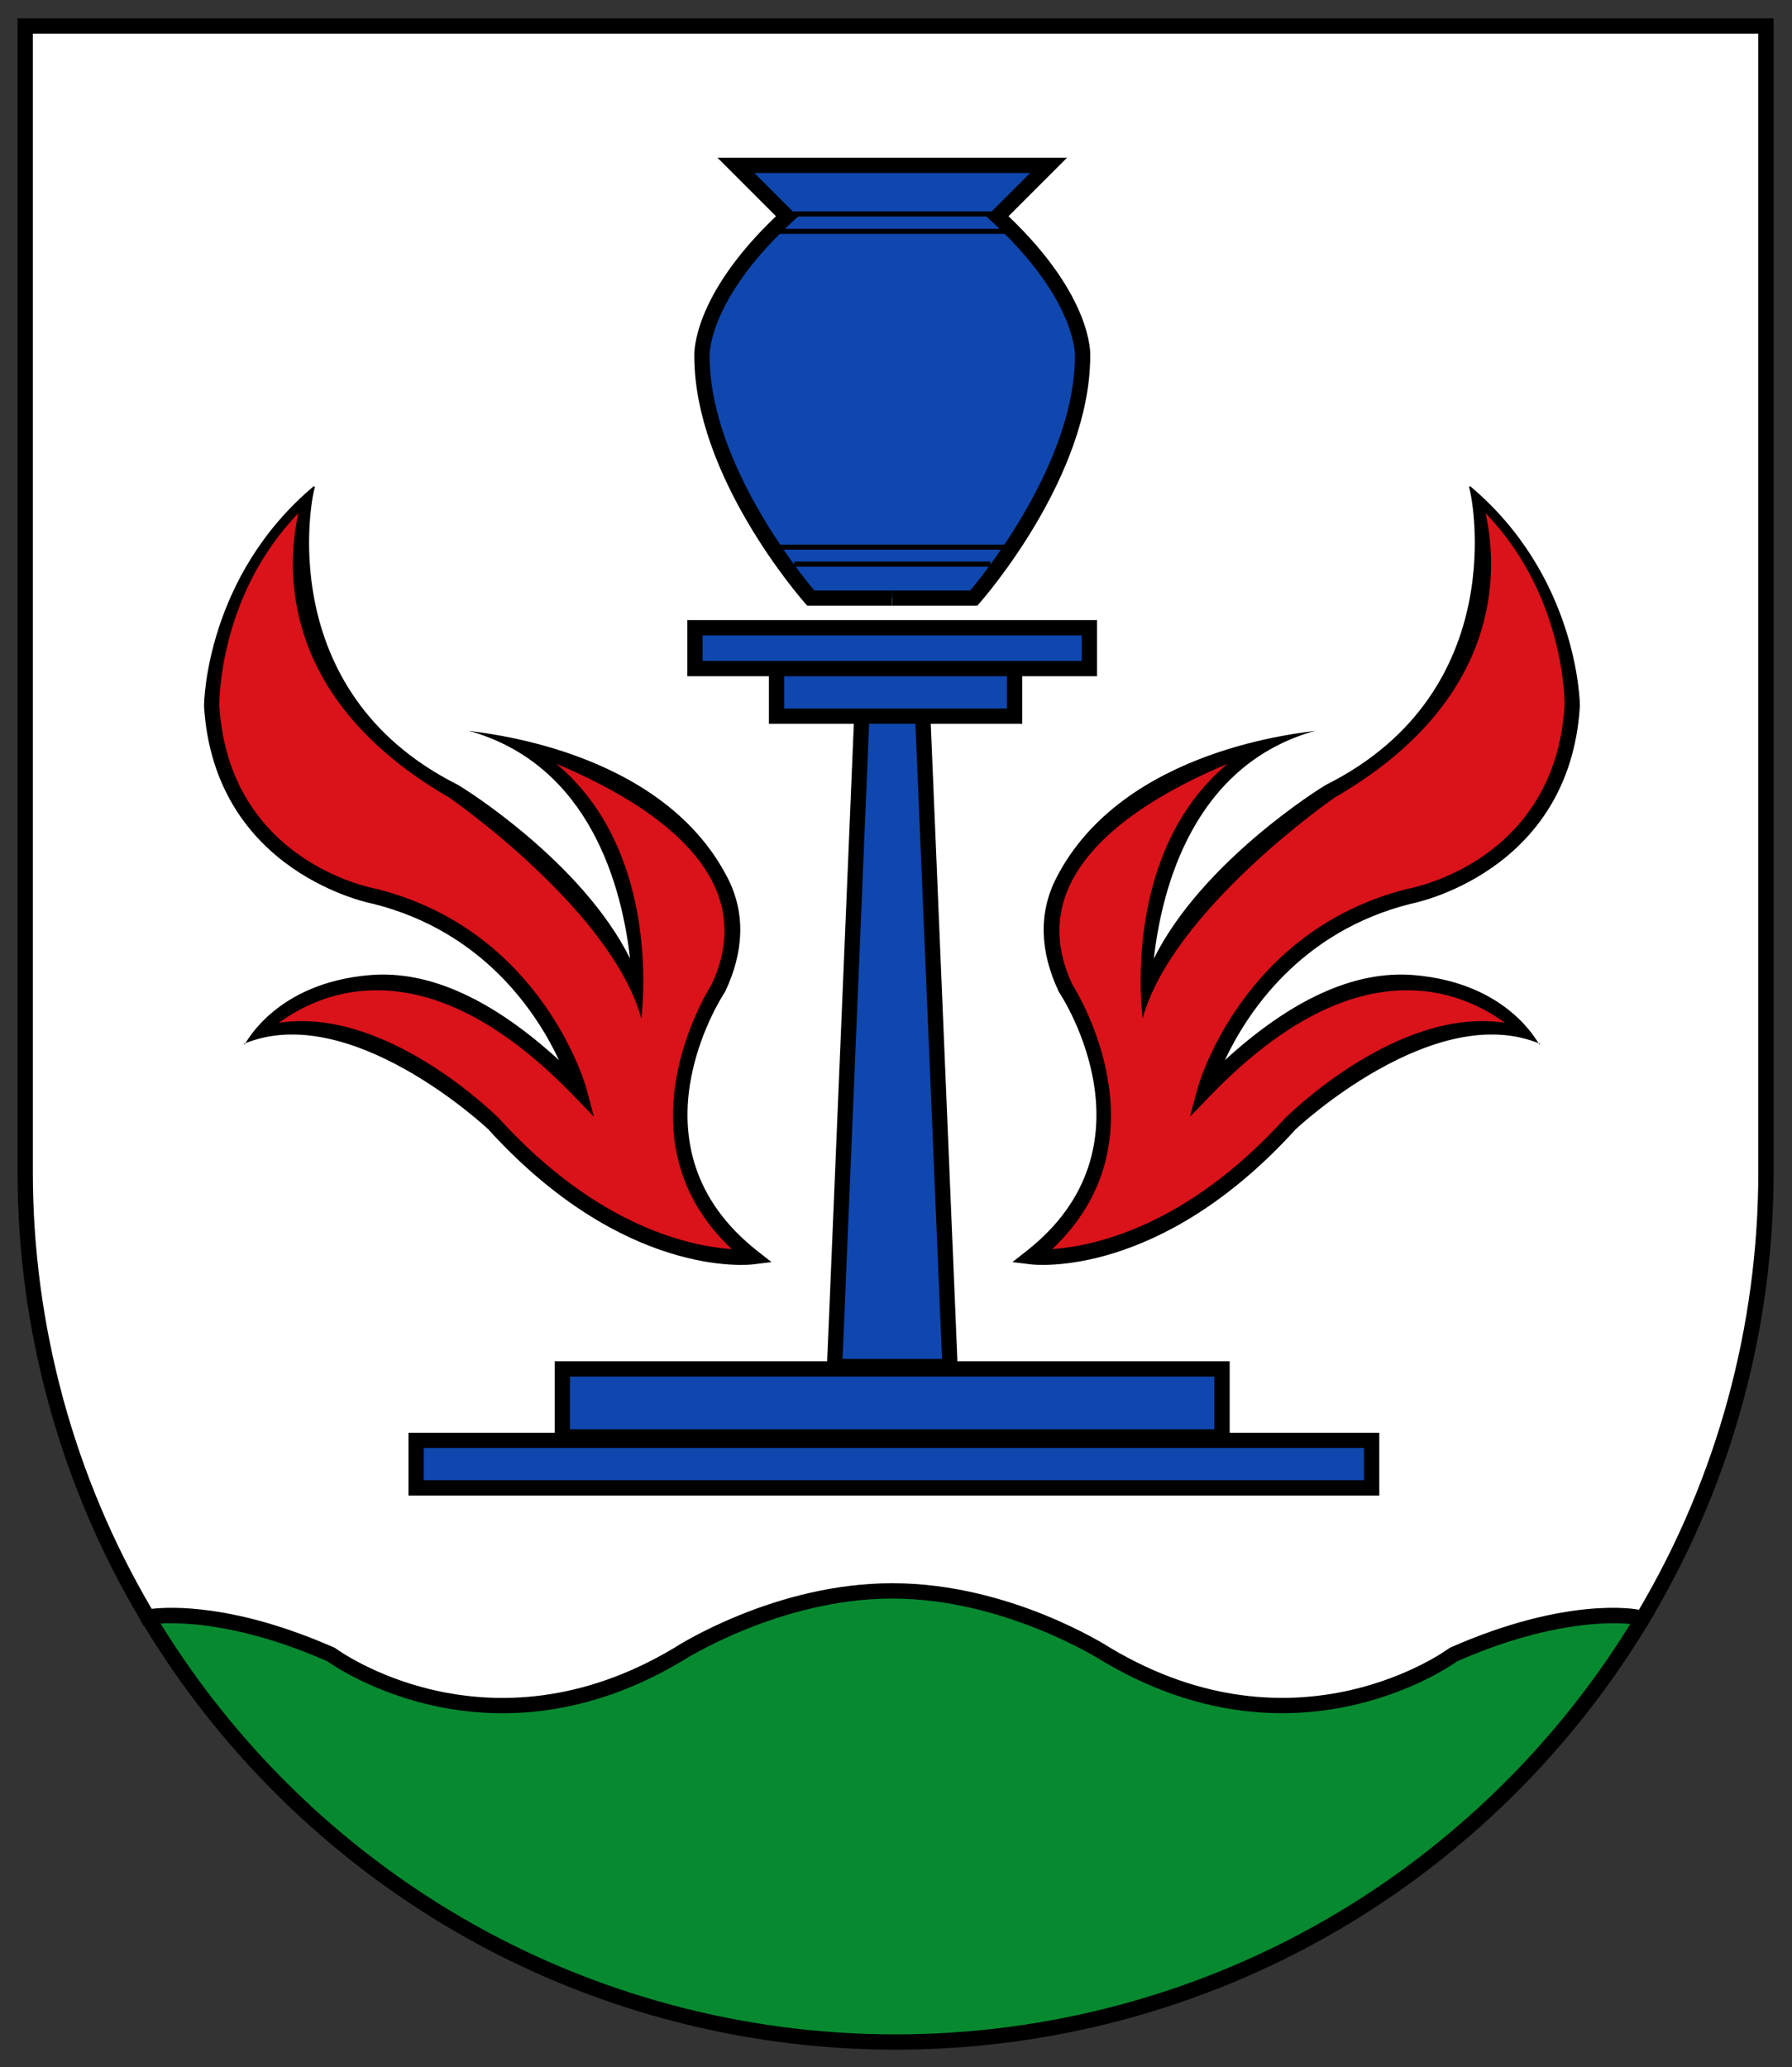 <?xml version="1.0" encoding="UTF-8" standalone="no"?>
<!-- Created with Inkscape (http://www.inkscape.org/) -->

<svg
   xmlns:dc="http://purl.org/dc/elements/1.1/"
   xmlns:cc="http://creativecommons.org/ns#"
   xmlns:rdf="http://www.w3.org/1999/02/22-rdf-syntax-ns#"
   xmlns:svg="http://www.w3.org/2000/svg"
   xmlns="http://www.w3.org/2000/svg"
   version="1.1"
   width="500"
   height="576.86"
   id="svg15363">
  <rect width="100%" height="100%" fill="#333333" stroke="none"/>
  <defs
     id="defs15365">
    <clipPath
       id="clipPath582">
      <path
         d="m 315.826,272.409 47.151,0 0,48.623 -47.151,0 0,-48.623 z"
         id="path584" />
    </clipPath>
    <clipPath
       id="clipPath52">
      <path
         d="m 46.535,748.13 47.151,0 0,48.623 -47.151,0 0,-48.623 z"
         id="path54" />
    </clipPath>
    <clipPath
       id="clipPath282">
      <path
         d="m 46.535,415.658 47.151,0 0,48.622 -47.151,0 0,-48.622 z"
         id="path284" />
    </clipPath>
    <clipPath
       id="clipPath518">
      <path
         d="m 318.858,570.375 40.883,0 0,45.874 -40.883,0 0,-45.874 z"
         id="path520" />
    </clipPath>
    <clipPath
       id="clipPath956">
      <path
         d="m 315.826,130.86 47.151,0 0,48.623 -47.151,0 0,-48.623 z"
         id="path958" />
    </clipPath>
    <clipPath
       id="clipPath932">
      <path
         d="m 315.826,291.541 47.151,0 0,48.623 -47.151,0 0,-48.623 z"
         id="path934" />
    </clipPath>
  </defs>
  <g
     transform="translate(-189.103,635.822)"
     id="layer1">
    <g
       transform="matrix(11.812,0,0,-11.812,-3570.032,3387.315)"
       id="g928">
      <g
         clip-path="url(#clipPath932)"
         id="g930">
        <g
           transform="translate(356.917,302.393)"
           id="g936">
          <path
             d="m 0,0 c 0,0 -1.606,0.321 -4.337,-0.884 0,0 -3.615,-2.73 -8.193,0 0,0 -2.319,1.504 -5.05,1.504 l -0.025,0 c -2.731,0 -5.051,-1.504 -5.051,-1.504 -4.578,-2.73 -8.192,0 -8.192,0 C -33.579,0.321 -35.186,0 -35.186,0 l -0.018,0.037 c 3.583,-6.032 10.164,-10.075 17.689,-10.075 C -10.02,-10.038 -3.461,-6.027 0.132,-0.034 L 0,0 z"
             id="path938"
             style="fill:#078930;fill-opacity:1;fill-rule:nonzero;stroke:none" />
        </g>
        <g
           transform="translate(356.917,302.393)"
           id="g940">
          <path
             d="m 0,0 c 0,0 -1.606,0.321 -4.337,-0.884 0,0 -3.615,-2.73 -8.193,0 0,0 -2.319,1.504 -5.05,1.504 l -0.025,0 c -2.731,0 -5.051,-1.504 -5.051,-1.504 -4.578,-2.73 -8.192,0 -8.192,0 C -33.579,0.321 -35.186,0 -35.186,0 l -0.018,0.037 c -1.824,3.07 -2.871,6.655 -2.871,10.485 l 0,27.068 41.12,0 0,-27.068 C 3.045,6.663 1.982,3.052 0.132,-0.034 L 0,0 z"
             id="path942"
             style="fill:#ffffff;fill-opacity:1;fill-rule:nonzero;stroke:none" />
        </g>
        <g
           transform="translate(359.962,340.164)"
           id="g944">
          <path
             d="m 0,0 -41.12,0 -0.181,0 0,-0.181 0,-27.068 c 0,-3.727 1.001,-7.382 2.893,-10.57 l 0.016,-0.033 0.062,-0.123 0.015,0.003 c 1.801,-2.975 4.335,-5.469 7.342,-7.218 3.149,-1.831 6.749,-2.799 10.413,-2.799 3.649,0 7.238,0.96 10.378,2.778 3.007,1.742 5.546,4.229 7.352,7.198 l 0.002,-0.001 0.07,0.116 0.124,0.208 -0.004,10e-4 c 1.843,3.158 2.819,6.761 2.819,10.44 L 0.181,-0.181 0.181,0 0,0 z m -10.364,-44.898 c -3.085,-1.786 -6.61,-2.73 -10.196,-2.73 -3.6,0 -7.138,0.951 -10.232,2.751 -2.908,1.691 -5.366,4.093 -7.13,6.956 l 0.003,0 c 0.033,0.002 0.069,0.004 0.108,0.005 l 0.011,0 c 0.035,9.99e-4 0.072,9.99e-4 0.111,9.99e-4 l 0.023,0 c 0.042,0 0.087,0 0.134,-0.002 0.01,0 0.02,0 0.03,-9.99e-4 0.04,-0.001 0.082,-0.003 0.125,-0.005 0.012,-10e-4 0.025,-10e-4 0.038,-0.002 0.051,-0.003 0.104,-0.007 0.159,-0.011 0.015,-0.002 0.031,-0.003 0.046,-0.004 0.047,-0.005 0.095,-0.01 0.145,-0.015 0.015,-0.002 0.03,-0.003 0.046,-0.005 0.061,-0.007 0.123,-0.015 0.188,-0.025 0.019,-0.002 0.038,-0.005 0.058,-0.008 0.055,-0.009 0.111,-0.018 0.169,-0.028 0.017,-0.002 0.033,-0.005 0.05,-0.008 0.07,-0.012 0.143,-0.026 0.217,-0.042 0.022,-0.004 0.044,-0.009 0.066,-0.013 0.065,-0.014 0.132,-0.029 0.2,-0.045 0.016,-0.004 0.031,-0.007 0.047,-0.011 0.081,-0.019 0.164,-0.041 0.249,-0.063 0.023,-0.006 0.046,-0.013 0.07,-0.019 0.078,-0.022 0.157,-0.044 0.238,-0.068 0.013,-0.004 0.025,-0.008 0.038,-0.012 0.091,-0.027 0.184,-0.057 0.279,-0.089 0.024,-0.008 0.049,-0.017 0.074,-0.025 0.092,-0.031 0.186,-0.064 0.281,-0.099 0.007,-0.003 0.014,-0.005 0.021,-0.008 0.101,-0.037 0.205,-0.078 0.31,-0.12 0.026,-0.01 0.052,-0.021 0.078,-0.032 0.108,-0.043 0.216,-0.089 0.327,-0.138 0.293,-0.208 3.916,-2.657 8.375,0.003 0.029,0.019 2.315,1.478 4.958,1.478 l 0.025,0 c 2.643,0 4.929,-1.459 4.952,-1.474 4.465,-2.663 8.087,-0.215 8.38,-0.007 0.125,0.055 0.247,0.106 0.367,0.154 0.021,0.009 0.042,0.018 0.064,0.026 0.113,0.046 0.225,0.088 0.334,0.128 0.022,0.008 0.043,0.016 0.065,0.023 0.111,0.04 0.22,0.078 0.327,0.113 0.006,0.002 0.012,0.004 0.018,0.006 0.103,0.033 0.203,0.064 0.301,0.092 0.018,0.006 0.037,0.011 0.055,0.016 0.097,0.028 0.192,0.054 0.284,0.078 0.02,0.005 0.04,0.01 0.06,0.015 0.092,0.023 0.183,0.044 0.27,0.063 0.01,0.003 0.019,0.004 0.029,0.006 0.082,0.018 0.161,0.034 0.239,0.049 0.015,0.002 0.031,0.006 0.047,0.008 0.079,0.015 0.155,0.028 0.229,0.039 0.018,0.003 0.036,0.005 0.053,0.008 0.073,0.01 0.144,0.02 0.212,0.028 0.012,0.001 0.023,0.003 0.034,0.004 0.062,0.007 0.121,0.013 0.179,0.018 0.012,9.99e-4 0.025,0.002 0.037,0.003 0.06,0.005 0.118,0.009 0.173,0.012 0.015,0.001 0.029,0.002 0.043,0.002 0.054,0.003 0.106,0.005 0.154,0.006 l 0.028,0 c 0.044,9.99e-4 0.086,9.99e-4 0.125,9.99e-4 l 0.024,0 c 0.042,0 0.082,-9.99e-4 0.118,-0.003 0.009,0 0.018,0 0.026,-10e-4 0.035,-9.99e-4 0.068,-0.003 0.098,-0.005 0.005,0 0.009,-9.99e-4 0.014,-9.99e-4 0.029,-0.002 0.055,-0.004 0.077,-0.007 l 0.004,0 c -1.771,-2.87 -4.24,-5.276 -7.159,-6.966 m 10.183,17.649 c 0,-3.649 -0.976,-7.223 -2.82,-10.347 -0.004,0.001 -0.007,0.002 -0.008,0.002 -0.068,0.014 -1.695,0.319 -4.446,-0.895 l -0.019,-0.009 -0.017,-0.012 c -0.035,-0.027 -3.577,-2.622 -7.991,0.011 -0.091,0.059 -2.39,1.529 -5.143,1.529 l -0.025,0 c -2.753,0 -5.052,-1.47 -5.149,-1.533 -4.409,-2.629 -7.95,-0.034 -7.985,-0.007 l -0.017,0.012 c 0,9.99e-4 -0.019,0.009 -0.019,0.009 -0.133,0.059 -0.263,0.113 -0.39,0.164 -0.022,0.009 -0.043,0.018 -0.065,0.027 -0.12,0.048 -0.239,0.093 -0.354,0.135 -0.023,0.009 -0.046,0.017 -0.069,0.025 -0.117,0.042 -0.231,0.082 -0.342,0.118 -0.012,0.004 -0.024,0.008 -0.036,0.011 -0.106,0.035 -0.209,0.066 -0.31,0.096 -0.017,0.005 -0.033,0.01 -0.049,0.014 -0.103,0.03 -0.204,0.057 -0.302,0.082 -0.021,0.005 -0.042,0.01 -0.063,0.016 -0.096,0.023 -0.19,0.046 -0.281,0.065 -0.016,0.004 -0.032,0.007 -0.048,0.01 -0.086,0.019 -0.17,0.035 -0.252,0.05 -0.01,0.002 -0.02,0.004 -0.03,0.006 -0.085,0.015 -0.167,0.028 -0.247,0.04 -0.018,0.003 -0.036,0.006 -0.053,0.008 -0.076,0.011 -0.15,0.02 -0.221,0.028 -0.016,0.002 -0.031,0.004 -0.047,0.005 -0.071,0.008 -0.141,0.015 -0.207,0.02 -0.005,0 -0.009,9.99e-4 -0.014,9.99e-4 -0.064,0.005 -0.126,0.008 -0.185,0.011 -0.012,9.99e-4 -0.024,9.99e-4 -0.035,0.002 -0.058,0.002 -0.113,0.004 -0.165,0.004 -0.012,10e-4 -0.023,10e-4 -0.034,10e-4 -0.052,0 -0.101,0 -0.147,-10e-4 l -0.014,0 c -0.045,-9.99e-4 -0.088,-0.003 -0.127,-0.005 -0.004,0 -0.008,0 -0.012,-9.99e-4 -0.041,-0.002 -0.078,-0.004 -0.111,-0.007 -0.004,-10e-4 -0.008,-10e-4 -0.013,-10e-4 -0.033,-0.003 -0.063,-0.006 -0.089,-0.009 -1.838,3.126 -2.807,6.69 -2.807,10.325 l 0,26.888 40.758,0 0,-26.888 z"
             id="path946"
             style="fill:#000000;fill-opacity:1;fill-rule:nonzero;stroke:none" />
        </g>
        <g
           transform="translate(339.322,308.315)"
           id="g948">
          <path
             d="m 0,0 -1.36,0 0.642,15.364 0.718,0 0.005,0 0.718,0 L 1.365,0 0.005,0 0,0 z"
             id="path950"
             style="fill:#0f47af;fill-opacity:1;fill-rule:nonzero;stroke:none" />
        </g>
        <g
           transform="translate(339.322,326.467)"
           id="g952-3">
          <path
             d="m 0,0 -1.923,0 c 0,0 -2.57,2.914 -2.57,5.725 0,0 -0.08,1.366 2.008,3.294 L -3.69,10.223 0,10.223 l 0.005,0 3.69,0 L 2.49,9.019 C 4.578,7.091 4.498,5.725 4.498,5.725 4.498,2.914 1.928,0 1.928,0 L 0.005,0"
             id="path954"
             style="fill:#0f47af;fill-opacity:1;fill-rule:nonzero;stroke:none" />
        </g>
        <path
           d="m 336.591,323.679 5.622,0 0,1.124 -5.622,0 0,-1.124 z"
           id="path956"
           style="fill:#0f47af;fill-opacity:1;fill-rule:nonzero;stroke:none" />
        <path
           d="m 334.663,324.803 9.317,0 0,0.964 -9.317,0 0,-0.964 z"
           id="path958-9"
           style="fill:#0f47af;fill-opacity:1;fill-rule:nonzero;stroke:none" />
        <path
           d="m 331.531,308.257 15.582,0 0,-1.606 -15.582,0 0,1.606 z"
           id="path960"
           style="fill:#0f47af;fill-opacity:1;fill-rule:nonzero;stroke:none" />
        <path
           d="m 328.077,306.57 22.57,0 0,-1.124 -22.57,0 0,1.124 z"
           id="path962-6"
           style="fill:#0f47af;fill-opacity:1;fill-rule:nonzero;stroke:none" />
        <g
           transform="translate(334.648,332.182)"
           id="g964-2">
          <path
             d="m 0,0 c 0,-2.836 2.508,-5.713 2.615,-5.834 l 0.054,-0.061 0.082,0 1.922,0 0,0.361 -1.839,0 c -0.077,0.092 -0.236,0.287 -0.44,0.562 l 2.279,0 2.284,0 C 6.754,-5.248 6.595,-5.442 6.518,-5.534 l -1.84,0 0,-0.361 1.923,0 0.082,0 0.054,0.061 c 0.106,0.121 2.615,2.998 2.615,5.845 0.003,0.047 0.057,1.401 -1.93,3.296 L 8.496,4.381 l 0.308,0.308 -0.436,0 -3.69,0 -3.694,0 -0.437,0 L 0.856,4.381 1.929,3.307 C -0.057,1.412 -0.003,0.058 0,0 m 4.678,-4.851 -2.319,0 0,-0.073 c -0.078,0.107 -0.162,0.226 -0.25,0.354 l 2.564,0 2.57,0 C 7.155,-4.698 7.071,-4.816 6.992,-4.924 l 0,0.073 -2.314,0 z M 8.991,0.02 c 0,-1.662 -0.935,-3.379 -1.667,-4.47 l -2.646,0 -2.651,0 C 1.295,-3.36 0.361,-1.645 0.361,0.011 0.36,0.032 0.331,1.207 2.018,2.89 l 2.655,0 2.66,0 C 9.021,1.207 8.991,0.032 8.991,0.02 m -6.68,3.151 0.138,0.128 -0.002,0.002 2.226,0 2.232,0 L 6.902,3.299 7.041,3.171 c 0.058,-0.054 0.115,-0.108 0.17,-0.161 l -2.533,0 -2.537,0 c 0.055,0.053 0.111,0.107 0.17,0.161 m 5.621,1.157 -0.897,-0.896 -0.009,-0.01 -2.348,0 -2.352,0 -0.01,0.01 L 1.42,4.328 l 3.253,0 3.259,0 z"
             id="path966-0"
             style="fill:#000000;fill-opacity:1;fill-rule:nonzero;stroke:none" />
        </g>
        <g
           transform="translate(350.647,306.751)"
           id="g968-7">
          <path
             d="m 0,0 -3.353,0 0,1.506 0,0.181 -0.181,0 -6.25,0 -0.63,15.06 1.98,0 0.181,0 0,0.181 0,0.943 1.586,0 0.181,0 0,0.181 0,0.964 0,0.181 -0.181,0 -9.317,0 -0.181,0 0,-0.181 0,-0.964 0,-0.181 0.181,0 1.747,0 0,-0.943 0,-0.181 0.181,0 1.825,0 -0.63,-15.06 -6.255,0 -0.181,0 0,-0.181 0,-1.506 -3.273,0 -0.181,0 0,-0.181 0,-1.124 0,-0.181 0.181,0 22.57,0 0.181,0 0,0.181 0,1.124 L 0.181,0 0,0 z m -11.87,16.747 0.545,0 0.549,0 0.628,-15.003 -1.177,0 -1.172,0 L -11.87,16.747 z m 3.256,0.361 -5.261,0 0,0.763 5.261,0 0,-0.763 z M -3.715,0.08 -18.936,0.08 l 0,1.245 15.221,0 0,-1.245 z M -0.181,-1.124 l -22.209,0 0,0.763 22.209,0 0,-0.763 z M -8.434,18.233 l -5.622,0 -0.181,0 -1.566,0 0,0.602 8.956,0 0,-0.602 -1.406,0 -0.181,0 z"
             id="path970-4"
             style="fill:#000000;fill-opacity:1;fill-rule:nonzero;stroke:none" />
        </g>
        <g
           transform="translate(342.615,310.907)"
           id="g972-8">
          <path
             d="m 0,0 c 0,0 2.932,-0.361 6.104,3.133 0,0 2.691,2.811 5.408,2.161 0,0 -2.637,3.381 -7.416,-1.358 0,0 0.964,3.614 4.82,4.578 0,0 3.614,0.643 3.855,4.498 0,0 0.04,2.892 -2.222,4.833 0,0 1.298,-4.15 -3.481,-6.841 0,0 -3.293,-2.008 -4.349,-4.794 0,0 -0.309,4.513 3.316,6.03 0,0 -7.24,-1.638 -5.232,-5.895 C 0.803,6.345 3.288,2.593 0,0"
             id="path974-9"
             style="fill:#da121a;fill-opacity:1;fill-rule:nonzero;stroke:none" />
        </g>
        <g
           transform="translate(351.574,319.246)"
           id="g976-9">
          <path
             d="M 0,0 C 0.025,0.004 3.745,0.711 3.992,4.662 3.996,4.797 3.926,7.747 1.399,9.867 L 1.373,9.843 C 1.445,9.679 2.406,5.035 -1.982,2.822 -2.131,2.746 -4.938,0.989 -6.071,-1.295 -5.882,0.375 -5.138,3.287 -2.253,4.089 -2.449,4.041 -6.791,3.709 -8.376,0.609 -8.802,-0.224 -8.76,-1.137 -8.32,-2.07 l 0.006,-0.012 0.007,-0.011 c 0.098,-0.148 2.352,-3.646 -0.764,-6.104 l -0.341,-0.268 0.43,-0.053 c 0.124,-0.015 3.062,-0.332 6.261,3.19 0.024,0.024 3.277,3.078 5.783,2.015 L 3.033,-3.322 C 2.989,-3.268 2.285,-1.873 0.08,-1.685 -1.365,-1.561 -2.872,-2.304 -4.393,-3.694 -3.883,-2.606 -2.629,-0.657 0,0 M -5.038,-4.356 -5.217,-5.029 l 0.484,0.5 C -3.084,-2.824 -1.471,-1.988 0.06,-2.046 c 0.96,-0.036 1.699,-0.427 2.164,-0.766 -2.514,0.389 -5.088,-2.147 -5.207,-2.266 -2.342,-2.579 -4.558,-3.018 -5.49,-3.08 2.722,2.563 0.631,6.007 0.476,6.251 -0.387,0.827 -0.406,1.621 -0.053,2.36 0.631,1.325 2.324,2.27 3.719,2.853 -2.54,-2.127 -2.007,-5.979 -2.005,-6.026 l 0,0.014 C -5.626,-0.146 -1.837,2.486 -1.797,2.511 2.2,4.824 2.058,7.897 1.765,9.228 3.669,7.258 3.632,4.705 3.631,4.678 3.402,1.021 0.066,0.379 -0.076,0.353 -4.001,-0.628 -5.028,-4.319 -5.038,-4.356"
             id="path978-4"
             style="fill:#000000;fill-opacity:1;fill-rule:nonzero;stroke:none" />
        </g>
        <g
           transform="translate(336.018,310.907)"
           id="g980-7">
          <path
             d="m 0,0 c 0,0 -2.932,-0.361 -6.104,3.133 0,0 -2.691,2.811 -5.408,2.161 0,0 2.637,3.381 7.416,-1.358 0,0 -0.964,3.614 -4.82,4.578 0,0 -3.614,0.643 -3.855,4.498 0,0 -0.04,2.892 2.222,4.833 0,0 -1.298,-4.15 3.481,-6.841 0,0 3.293,-2.008 4.349,-4.794 0,0 0.309,4.513 -3.316,6.03 0,0 7.24,-1.638 5.232,-5.895 0,0 -2.485,-3.752 0.803,-6.345"
             id="path982-5"
             style="fill:#da121a;fill-opacity:1;fill-rule:nonzero;stroke:none" />
        </g>
        <g
           transform="translate(331.452,315.552)"
           id="g984-7">
          <path
             d="M 0,0 C -1.521,1.39 -3.027,2.133 -4.473,2.009 -6.678,1.821 -7.381,0.426 -7.426,0.372 l -0.029,0.009 c 2.507,1.063 5.759,-1.99 5.784,-2.015 3.198,-3.522 6.136,-3.205 6.26,-3.19 l 0.43,0.053 -0.34,0.268 C 1.562,-2.045 3.817,1.453 3.914,1.601 l 0.007,0.011 0.006,0.012 C 4.367,2.557 4.41,3.47 3.984,4.303 2.398,7.404 -1.944,7.735 -2.14,7.783 0.746,6.981 1.489,4.069 1.678,2.4 0.546,4.683 -2.262,6.44 -2.411,6.516 -6.799,8.729 -5.838,13.373 -5.766,13.537 l -0.025,0.024 C -8.319,11.441 -8.388,8.491 -8.385,8.356 -8.138,4.405 -4.418,3.698 -4.393,3.694 -1.764,3.037 -0.51,1.088 0,0 m -4.317,4.047 c -0.142,0.026 -3.478,0.668 -3.707,4.325 0,0.028 -0.037,2.58 1.867,4.55 -0.294,-1.331 -0.435,-4.404 3.561,-6.717 0.041,-0.025 3.829,-2.657 4.539,-5.217 l 0,-0.014 C 1.946,1.021 2.478,4.873 -0.061,7 1.334,6.417 3.026,5.472 3.658,4.147 4.01,3.408 3.992,2.614 3.604,1.787 3.45,1.543 1.358,-1.901 4.081,-4.464 3.148,-4.402 0.932,-3.963 -1.41,-1.384 -1.529,-1.265 -4.102,1.271 -6.617,0.882 -6.152,1.221 -5.413,1.612 -4.453,1.648 -2.921,1.706 -1.309,0.871 0.34,-0.835 L 0.824,-1.335 0.645,-0.662 c -0.01,0.037 -1.037,3.728 -4.962,4.709"
             id="path986-2"
             style="fill:#000000;fill-opacity:1;fill-rule:nonzero;stroke:none" />
        </g>
      </g>
    </g>
  </g>
</svg>
